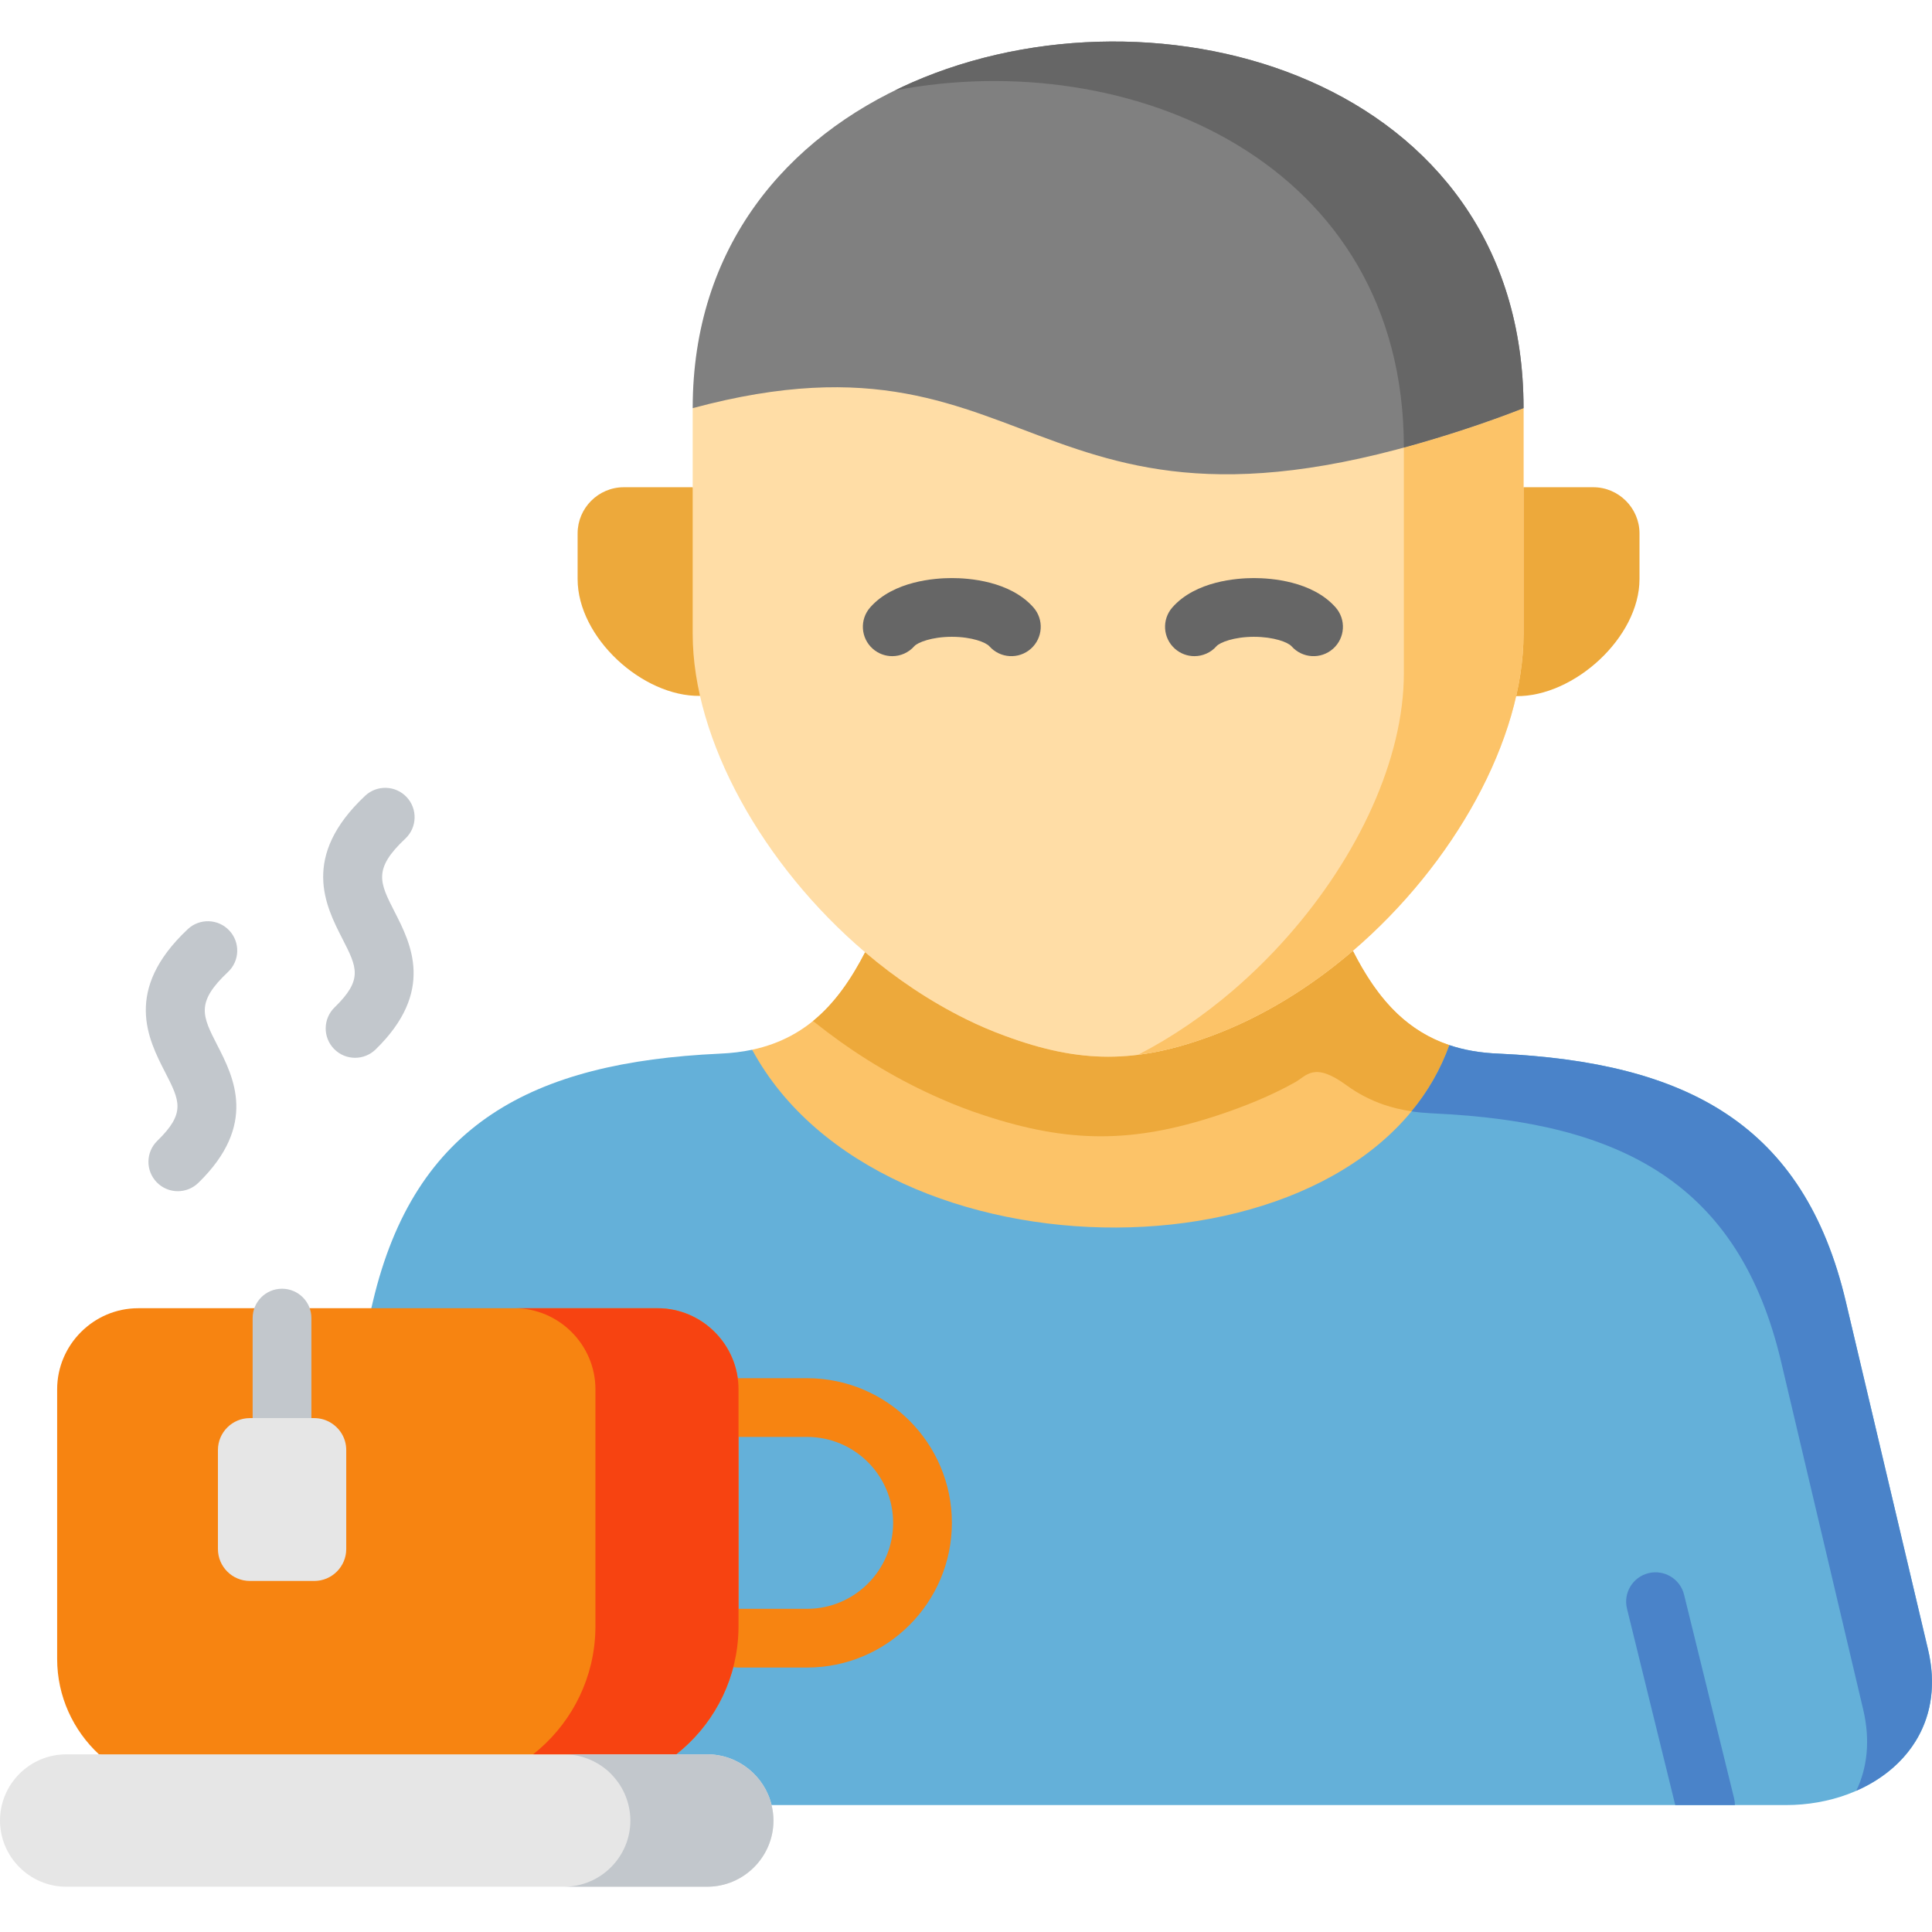 <svg height="512pt" viewBox="0 -11 512.001 512" width="512pt" xmlns="http://www.w3.org/2000/svg"><g fill-rule="evenodd"><path d="m153.074 130.352v12.109c0 15.465 17.133 31.164 32.426 30.957 0 0 20.363-22.305 20.363-27.645l-22.293-27.652h-18.262c-6.742 0-12.234 5.523-12.234 12.23zm0 0" fill="#eda93b"/><path d="m403.754 118.121-22.027 24.594c0 5.371 20.066 30.766 20.066 30.766 15.32.207 32.691-15.555 32.691-31.02v-12.109c0-6.707-5.523-12.23-12.234-12.23zm0 0" fill="#eda93b"/><path d="m288.242 225.75-58.973 15.613c-6.297 12.227-14.672 22.586-29.934 25.824 36.613 105.074 164.121 102.434 184.758-1.219-12.562-4.242-19.895-13.859-25.566-24.992zm0 0" fill="#fcc368"/><path d="m473.328 467.363h-358.676c-22.773 0-43.652-15.766-37.621-41.23l21.793-92.219c11.109-47.016 42.164-63.379 91.875-65.684 3.109-.125 5.996-.484 8.633-1.039 34.066 63.066 161.75 63.004 184.762-1.227 3.863 1.309 8.23 2.078 13.188 2.266 49.711 2.305 80.766 18.668 91.875 65.684l21.793 92.219c6.027 25.465-14.848 41.23-37.621 41.23zm0 0" fill="#64b0d9"/><path d="m219.172 262.465c9.234 6.977 19.363 13.004 30.023 17.664 3.828 1.691 7.691 3.176 11.609 4.449 22.539 7.422 39.465 7.391 61.973-.027 6.977-2.316 13.867-5.078 20.309-8.668 3.207-1.75 5.078-5.641 13.777.742 2.941 2.137 6.266 3.918 10.039 5.195 2.227.742 4.602 1.305 7.156 1.691 4.305-5.195 7.691-11.043 10.035-17.543-5.492-1.84-9.977-4.719-13.777-8.312-4.871-4.629-8.609-10.418-11.789-16.68-11.223 9.617-23.902 17.484-37.297 22.469-19.984 7.449-35.008 7.449-54.992.031-3.504-1.277-6.949-2.762-10.305-4.426-9.473-4.688-18.469-10.715-26.664-17.688-3.625 7.004-7.93 13.414-13.809 18.223 1.219.949 2.465 1.93 3.711 2.879zm0 0" fill="#eda93b"/><path d="m384.094 265.969c-2.348 6.5-5.73 12.348-10.035 17.543 1.602.266 3.293.414 5.016.504.355.031.684.031 1.039.059 49.707 2.316 80.738 18.672 91.875 65.688l21.766 92.223c1.961 8.281 1.07 15.555-1.812 21.578 13.957-6.113 23.281-19.32 19.004-37.43l-21.793-92.223c-11.105-47.016-42.168-63.371-91.875-65.684-4.957-.18-9.324-.953-13.184-2.258zm0 0" fill="#4a83c9"/><path d="m403.754 97.164c0-87.473-96.984-114.898-162.191-86.254-33.078 14.543-57.992 43.453-57.992 86.254 100.336 15.676 91.844 84.895 220.184 0zm0 0" fill="#808080"/><path d="m403.754 97.164c-131.844 50.133-124.035-25.883-220.184 0v59.812c0 28.137 18.648 61.383 45.699 84.387 8.195 6.973 17.191 13 26.664 17.688 3.355 1.664 6.801 3.148 10.305 4.426 19.984 7.422 35.008 7.422 54.992-.031 13.395-4.988 26.074-12.852 37.297-22.469 26.785-22.973 45.227-56.012 45.227-84zm0 0" fill="#ffdda6"/><path d="m372.039 116.609v50.812c0 22.648-12.059 48.562-30.824 69.785-4.453 5.047-9.266 9.793-14.402 14.219-7.781 6.676-16.273 12.496-25.211 17.098 6.207-.773 12.621-2.465 19.629-5.078 13.391-4.988 26.07-12.852 37.297-22.469 26.785-22.973 45.223-56.012 45.223-84v-59.812c-7.691 3.031-15.527 5.699-23.43 8.074-2.848.863-5.582 1.664-8.285 2.375v8.996zm0 0" fill="#fcc368"/></g><path d="m94.102 269.328c-2.027 0-4.055-.785-5.578-2.352-3.004-3.078-2.938-8.008.145-11.008 7.594-7.391 5.969-10.566 2.043-18.238-4.422-8.648-11.105-21.711 6.043-37.832 3.133-2.945 8.059-2.797 11.008.336 2.945 3.129 2.793 8.055-.336 11-8.629 8.105-6.816 11.648-2.848 19.41 4.293 8.391 10.781 21.07-5.043 36.477-1.516 1.473-3.477 2.207-5.434 2.207zm0 0" fill="#c2c7cc"/><path d="m47.125 304.68c-2.027 0-4.051-.785-5.578-2.352-3-3.082-2.938-8.008.145-11.004 7.594-7.391 5.965-10.566 2.035-18.238-4.434-8.648-11.129-21.715 6.02-37.836 3.133-2.945 8.062-2.797 11.008.336 2.949 3.129 2.797 8.055-.336 11-8.621 8.105-6.809 11.645-2.832 19.406 4.301 8.391 10.801 21.074-5.027 36.48-1.516 1.473-3.477 2.207-5.434 2.207zm0 0" fill="#c2c7cc"/><path d="m213.887 430.918h-18.293c-2.18 0-4.262-.914-5.734-2.52-1.477-1.609-2.023-4.973-2.023-5.93 0-4.301 3.676-7.117 7.977-7.117 2.547 0 18.074.004 18.074.004 12.57 0 22.801-10.227 22.801-22.793 0-12.551-10.227-22.762-22.801-22.762h-18.172c-4.301 0-7.789-3.484-7.789-7.781s3.488-7.781 7.789-7.781h18.172c21.16 0 38.371 17.191 38.371 38.324 0 21.148-17.211 38.355-38.371 38.355zm0 0" fill="#f78411"/><path d="m15.145 357.184v71.441c0 9.945 4.277 18.969 11.074 25.289l77.891 19.207 75.094-19.207c9.266-7.301 15.5-18.344 16.395-30.777.086-1.039.117-2.078.117-3.117v-62.836c0-11.816-9.652-21.492-21.469-21.492h-137.633c-11.789 0-21.469 9.676-21.469 21.492zm0 0" fill="#f78411" fill-rule="evenodd"/><path d="m17.551 453.918c-9.652 0-17.551 7.895-17.551 17.539 0 9.648 7.898 17.543 17.551 17.543h169.879c9.648 0 17.547-7.895 17.547-17.543 0-1.395-.176-2.758-.504-4.094-1.84-7.688-8.82-13.445-17.043-13.445zm0 0" fill="#e6e6e6" fill-rule="evenodd"/><path d="m157.797 362.879v57.141c0 .742-.031 1.484-.062 2.227-.027.297-.027.594-.059.887-.891 12.438-7.125 23.48-16.391 30.781h37.918c9.266-7.301 15.5-18.344 16.395-30.781.086-1.039.117-2.074.117-3.113v-62.836c0-11.816-9.652-21.492-21.469-21.492h-37.918c11.789 0 21.469 9.676 21.469 21.492zm0 0" fill="#f74311" fill-rule="evenodd"/><path d="m149.512 453.918c4.512 0 8.641 1.75 11.789 4.57 1.008.949 1.93 2.016 2.73 3.176 1.156 1.691 2.02 3.621 2.523 5.699.328 1.336.504 2.699.504 4.094 0 9.648-7.898 17.543-17.547 17.543h37.918c9.652 0 17.551-7.895 17.551-17.543 0-1.395-.18-2.758-.508-4.094-1.84-7.688-8.816-13.445-17.043-13.445zm0 0" fill="#c2c7cc" fill-rule="evenodd"/><path d="m74.738 372.59c-4.301 0-7.785-3.48-7.785-7.777v-26.508c0-4.297 3.484-7.781 7.785-7.781s7.789 3.484 7.789 7.781v26.508c0 4.297-3.488 7.777-7.789 7.777zm0 0" fill="#c2c7cc"/><path d="m57.754 373.27v26.238c0 4.66 3.801 8.461 8.465 8.461h17.074c4.66 0 8.465-3.801 8.465-8.461v-26.238c0-1.602-.445-3.086-1.219-4.363-1.484-2.434-4.188-4.094-7.246-4.094h-17.074c-4.664 0-8.465 3.797-8.465 8.457zm0 0" fill="#e6e6e6" fill-rule="evenodd"/><path d="m403.754 97.164c0-87.473-96.984-114.898-162.191-86.254-1.484.652-2.941 1.336-4.367 2.047 61.914-11.902 134.844 18.789 134.844 94.656 10.777-2.969 21.348-6.379 31.715-10.449zm0 0" fill="#666" fill-rule="evenodd"/><path d="m459.766 467.363h-15.805l-12.789-52.051c-1.031-4.168 1.523-8.383 5.699-9.41 4.184-1.02 8.398 1.535 9.426 5.703l13.242 53.906c.156.617.227 1.242.227 1.852zm0 0" fill="#4a83c9"/><path d="m236.453 162.887c-1.832 0-3.668-.641-5.148-1.945-3.227-2.844-3.535-7.762-.688-10.984 6.168-6.988 17.133-7.758 21.559-7.762 4.48-.016 15.441.734 21.668 7.746 2.855 3.215 2.559 8.133-.656 10.984-3.219 2.855-8.141 2.559-10.992-.656-.93-1.043-4.629-2.512-9.957-2.512-.016 0-.027 0-.043 0-5.258.008-9.016 1.492-9.902 2.496-1.539 1.742-3.684 2.633-5.84 2.633zm0 0" fill="#666"/><path d="m316.535 162.887c-1.832 0-3.668-.641-5.148-1.945-3.227-2.844-3.531-7.762-.688-10.984 6.172-6.988 17.137-7.758 21.562-7.762h.051c4.477 0 15.414.762 21.617 7.746 2.852 3.215 2.559 8.133-.656 10.984-3.219 2.855-8.141 2.559-10.996-.656-.93-1.047-4.66-2.512-9.996-2.512-5.258.008-9.02 1.496-9.902 2.496-1.539 1.742-3.688 2.633-5.844 2.633zm0 0" fill="#666"/></svg>
